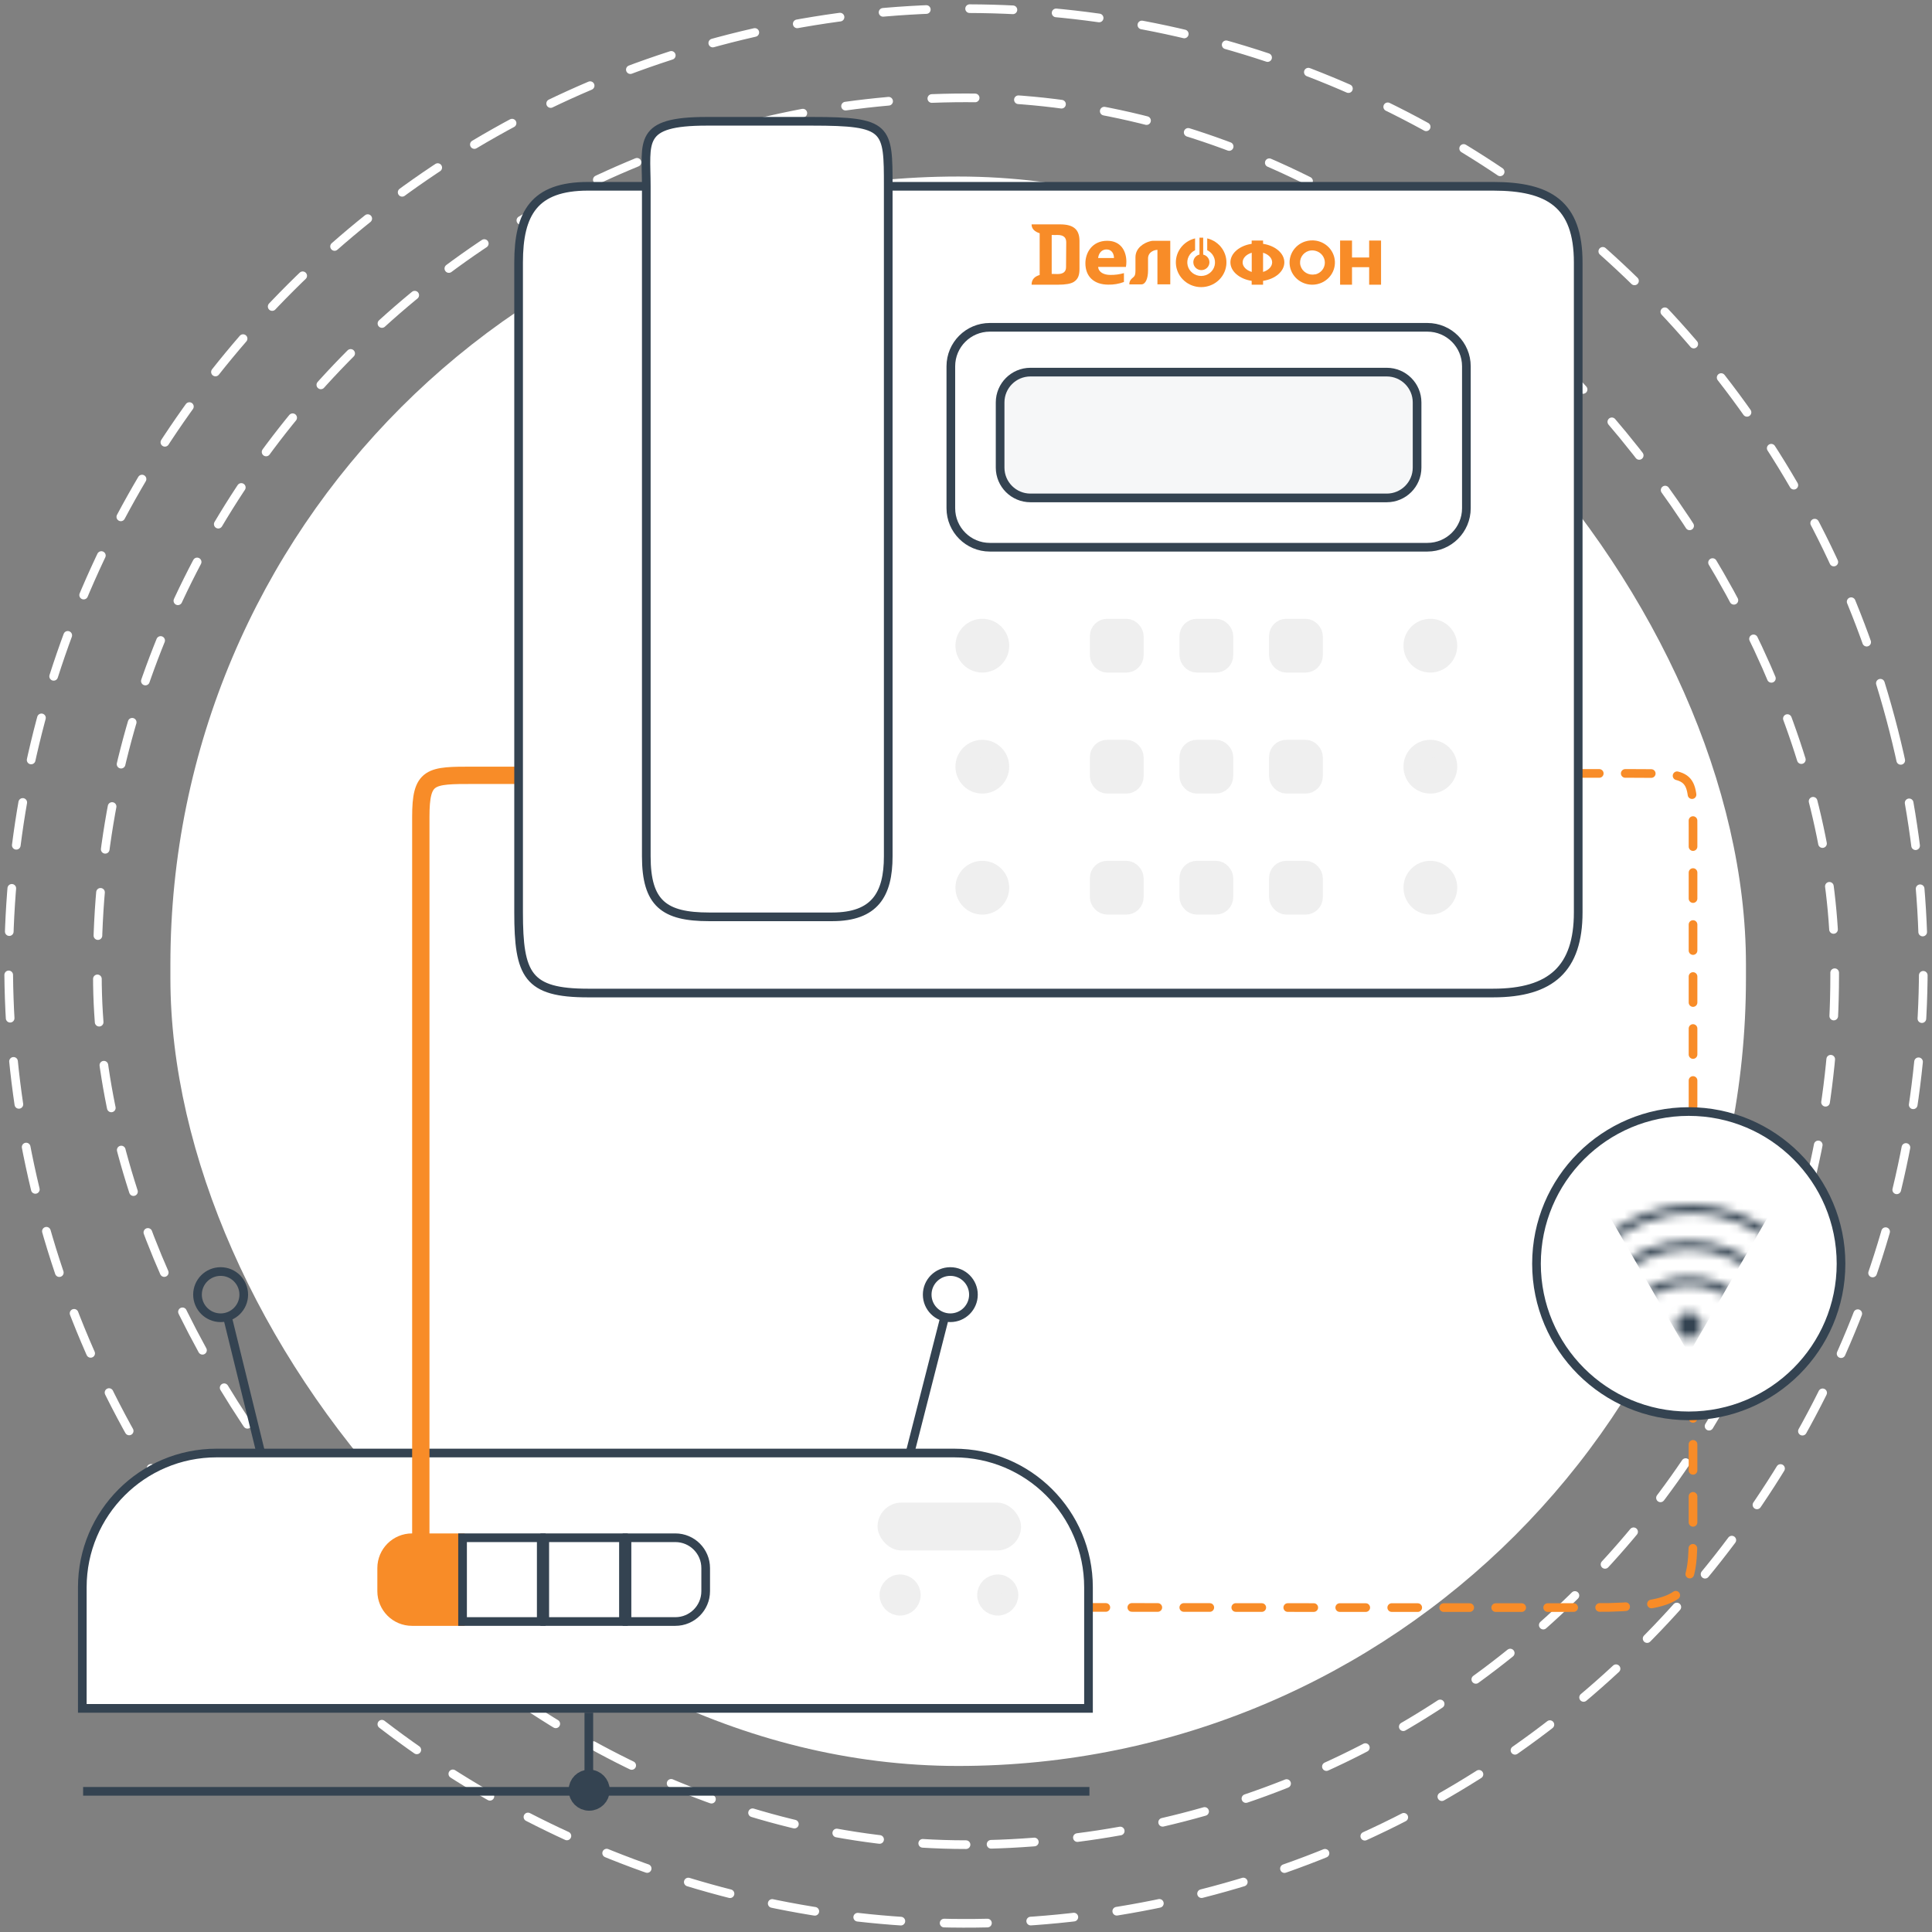 <svg width="223" height="223" viewBox="0 0 223 223" fill="none" xmlns="http://www.w3.org/2000/svg">
<rect x="0" y="0" width="223" height="223" fill="#808080" stroke="none"/>
<rect x="211.766" y="212.918" width="200.526" height="201.625" rx="100.263" transform="rotate(180 211.766 212.918)" stroke="white" stroke-linecap="round" stroke-dasharray="5 5"/>
<path d="M218.208 82.908C233.999 141.841 199.026 202.417 140.092 218.208C81.159 233.999 20.583 199.026 4.792 140.092C-10.999 81.159 23.974 20.583 82.908 4.792C141.841 -10.999 202.417 23.974 218.208 82.908Z" stroke="white" stroke-linecap="round" stroke-dasharray="5 5"/>
<rect x="19.668" y="20.375" width="181.858" height="183.46" rx="90.929" fill="white"/>
<path d="M181.593 89.273H188.505C195.531 89.273 195.417 89.273 195.417 95.497V109.277V129.281C195.417 129.281 195.417 132.319 195.417 139.14V177.587C195.417 184.072 194.128 185.301 185.744 185.534C183.785 185.588 125.981 185.534 123.172 185.534" stroke="#F88C28" stroke-linecap="round" stroke-dasharray="3 3"/>
<path d="M31.664 180.92C31.664 183.528 29.551 185.641 26.945 185.641C24.34 185.641 22.227 183.528 22.227 180.92C22.227 178.313 24.34 176.199 26.945 176.199C29.551 176.199 31.664 178.313 31.664 180.92Z" stroke="#344351" stroke-width="2"/>
<path d="M104.631 185.273C104.631 186.028 104.019 186.64 103.265 186.64C102.511 186.64 101.898 186.028 101.898 185.273C101.898 184.518 102.511 183.906 103.265 183.906C104.019 183.906 104.631 184.518 104.631 185.273Z" stroke="#344351" stroke-width="2"/>
<path d="M116.889 185.273C116.889 186.028 116.277 186.64 115.523 186.64C114.768 186.64 114.156 186.028 114.156 185.273C114.156 184.518 114.768 183.906 115.523 183.906C116.277 183.906 116.889 184.518 116.889 185.273Z" stroke="#344351" stroke-width="2"/>
<path d="M25 167.714H110.139C118.699 167.714 125.639 174.653 125.639 183.214V197.188H67.569H9.5V183.214C9.5 174.653 16.44 167.714 25 167.714Z" fill="white" stroke="#344351"/>
<path d="M67.966 197.688V206.763M67.966 206.763H9.594M67.966 206.763H125.747" stroke="#344351"/>
<path d="M69.378 206.629C69.378 207.385 68.764 207.999 68.005 207.999C67.247 207.999 66.633 207.385 66.633 206.629C66.633 205.872 67.247 205.258 68.005 205.258C68.764 205.258 69.378 205.872 69.378 206.629Z" fill="#344351" stroke="#344351" stroke-width="2"/>
<path d="M105.268 184.106C105.268 184.863 104.654 185.477 103.896 185.477C103.137 185.477 102.523 184.863 102.523 184.106C102.523 183.35 103.137 182.735 103.896 182.735C104.654 182.735 105.268 183.35 105.268 184.106Z" fill="#EFEFEF" stroke="#EFEFEF" stroke-width="2"/>
<rect x="101.289" y="173.438" width="16.565" height="5.524" rx="2.762" fill="#EFEFEF"/>
<path d="M47.555 177.494H53.138V187.162H47.555C45.622 187.162 44.055 185.595 44.055 183.662V180.994C44.055 179.061 45.622 177.494 47.555 177.494Z" fill="#F88C28" stroke="#F88C28"/>
<path d="M53.391 177.494H62.473V187.162H53.391V177.494Z" fill="white" stroke="#344351"/>
<path d="M62.879 177.494H71.962V187.162H62.879V177.494Z" fill="white" stroke="#344351"/>
<path d="M77.953 177.494H72.37V187.162H77.953C79.886 187.162 81.453 185.595 81.453 183.662V180.994C81.453 179.061 79.886 177.494 77.953 177.494Z" fill="white" stroke="#344351"/>
<path d="M116.538 184.106C116.538 184.863 115.924 185.477 115.165 185.477C114.407 185.477 113.793 184.863 113.793 184.106C113.793 183.35 114.407 182.735 115.165 182.735C115.924 182.735 116.538 183.35 116.538 184.106Z" fill="#EFEFEF" stroke="#EFEFEF" stroke-width="2"/>
<path d="M105.086 167.51L109.097 151.804M107.021 149.433C107.021 150.906 108.216 152.1 109.69 152.1C111.164 152.1 112.359 150.906 112.359 149.433C112.359 147.96 111.164 146.766 109.69 146.766C108.216 146.766 107.021 147.96 107.021 149.433Z" stroke="#344351"/>
<path d="M30.055 167.51L26.2 151.804M28.135 149.433C28.135 150.906 26.94 152.1 25.466 152.1C23.992 152.1 22.797 150.906 22.797 149.433C22.797 147.96 23.992 146.766 25.466 146.766C26.94 146.766 28.135 147.96 28.135 149.433Z" stroke="#344351"/>
<path d="M60.301 89.49H54.669C49.628 89.49 48.571 89.49 48.571 94.312V182.625" stroke="#F88C28" stroke-width="2"/>
<path d="M74.598 21.502H67.875C61.669 21.502 59.859 24.605 59.859 30.296V105.308C59.859 112.55 60.894 114.62 67.875 114.62H172.338C179.061 114.62 182.164 111.774 182.164 105.308V85.908V78.148V30.296C182.164 23.571 178.802 21.502 172.338 21.502H102.524H74.598Z" fill="white" stroke="#344351"/>
<path d="M81.58 14C73.564 14 74.598 16.328 74.598 21.501L74.598 98.841C74.598 104.273 76.667 105.825 81.838 105.825H96.06C100.972 105.825 102.524 103.238 102.524 98.841V21.501C102.524 14.776 102.524 14 93.733 14H81.58Z" fill="white" stroke="#344351"/>
<path d="M118.938 42.952H160.066C161.999 42.952 163.566 44.519 163.566 46.452V53.972C163.566 55.905 161.999 57.472 160.066 57.472H118.938C117.005 57.472 115.438 55.905 115.438 53.972V46.452C115.438 44.519 117.005 42.952 118.938 42.952Z" fill="#F6F7F8" stroke="#344351"/>
<path d="M114.25 37.78H164.756C167.241 37.78 169.256 39.794 169.256 42.28V58.663C169.256 61.148 167.241 63.163 164.756 63.163H114.25C111.765 63.163 109.75 61.148 109.75 58.663V42.28C109.75 39.794 111.765 37.78 114.25 37.78Z" stroke="#344351"/>
<path d="M115.487 74.527C115.487 75.689 114.545 76.631 113.384 76.631C112.223 76.631 111.281 75.689 111.281 74.527C111.281 73.365 112.223 72.423 113.384 72.423C114.545 72.423 115.487 73.365 115.487 74.527Z" fill="#EFEFEF" stroke="#EFEFEF" stroke-width="2"/>
<path d="M167.202 74.527C167.202 75.689 166.26 76.631 165.099 76.631C163.938 76.631 162.996 75.689 162.996 74.527C162.996 73.365 163.938 72.423 165.099 72.423C166.26 72.423 167.202 73.365 167.202 74.527Z" fill="#EFEFEF" stroke="#EFEFEF" stroke-width="2"/>
<path d="M115.487 88.495C115.487 89.657 114.545 90.599 113.384 90.599C112.223 90.599 111.281 89.657 111.281 88.495C111.281 87.332 112.223 86.391 113.384 86.391C114.545 86.391 115.487 87.332 115.487 88.495Z" fill="#EFEFEF" stroke="#EFEFEF" stroke-width="2"/>
<path d="M167.202 88.495C167.202 89.657 166.26 90.599 165.099 90.599C163.938 90.599 162.996 89.657 162.996 88.495C162.996 87.332 163.938 86.391 165.099 86.391C166.26 86.391 167.202 87.332 167.202 88.495Z" fill="#EFEFEF" stroke="#EFEFEF" stroke-width="2"/>
<path d="M115.487 102.463C115.487 103.625 114.545 104.567 113.384 104.567C112.223 104.567 111.281 103.625 111.281 102.463C111.281 101.301 112.223 100.359 113.384 100.359C114.545 100.359 115.487 101.301 115.487 102.463Z" fill="#EFEFEF" stroke="#EFEFEF" stroke-width="2"/>
<path d="M167.202 102.463C167.202 103.625 166.26 104.567 165.099 104.567C163.938 104.567 162.996 103.625 162.996 102.463C162.996 101.301 163.938 100.359 165.099 100.359C166.26 100.359 167.202 101.301 167.202 102.463Z" fill="#EFEFEF" stroke="#EFEFEF" stroke-width="2"/>
<rect x="126.797" y="72.423" width="4.206" height="4.208" rx="1" fill="#EFEFEF" stroke="#EFEFEF" stroke-width="2"/>
<rect x="126.797" y="86.391" width="4.206" height="4.208" rx="1" fill="#EFEFEF" stroke="#EFEFEF" stroke-width="2"/>
<rect x="126.797" y="100.359" width="4.206" height="4.208" rx="1" fill="#EFEFEF" stroke="#EFEFEF" stroke-width="2"/>
<rect x="137.141" y="72.423" width="4.206" height="4.208" rx="1" fill="#EFEFEF" stroke="#EFEFEF" stroke-width="2"/>
<rect x="137.141" y="86.391" width="4.206" height="4.208" rx="1" fill="#EFEFEF" stroke="#EFEFEF" stroke-width="2"/>
<rect x="137.141" y="100.359" width="4.206" height="4.208" rx="1" fill="#EFEFEF" stroke="#EFEFEF" stroke-width="2"/>
<rect x="147.48" y="72.423" width="4.206" height="4.208" rx="1" fill="#EFEFEF" stroke="#EFEFEF" stroke-width="2"/>
<rect x="147.48" y="86.391" width="4.206" height="4.208" rx="1" fill="#EFEFEF" stroke="#EFEFEF" stroke-width="2"/>
<rect x="147.48" y="100.359" width="4.206" height="4.208" rx="1" fill="#EFEFEF" stroke="#EFEFEF" stroke-width="2"/>
<g clip-path="url(#clip0_6022_33666)">
<path d="M158.034 27.764V29.72H156.055V27.764H154.68V32.863H156.055V30.84H158.034V32.863H159.409V27.764H158.034Z" fill="#F88C28"/>
<path d="M151.918 27.783C151.488 27.711 151.047 27.743 150.633 27.877C150.028 28.075 149.518 28.483 149.199 29.023C148.88 29.563 148.773 30.198 148.899 30.809C149.026 31.421 149.376 31.966 149.885 32.342C150.393 32.719 151.025 32.901 151.661 32.854C152.297 32.808 152.894 32.535 153.339 32.089C153.785 31.642 154.048 31.052 154.079 30.43C154.111 29.807 153.909 29.194 153.511 28.706C153.113 28.219 152.546 27.891 151.918 27.783V27.783ZM151.815 31.663C151.453 31.744 151.072 31.685 150.753 31.497C150.434 31.309 150.203 31.008 150.107 30.657C150.011 30.305 150.059 29.931 150.239 29.614C150.42 29.296 150.72 29.059 151.076 28.953C151.329 28.885 151.596 28.885 151.849 28.953C152.159 29.033 152.433 29.211 152.627 29.46C152.82 29.709 152.924 30.014 152.92 30.327C152.916 30.64 152.805 30.943 152.605 31.187C152.405 31.431 152.127 31.603 151.815 31.675V31.663Z" fill="#F88C28"/>
<path d="M139.343 27.516V28.881C139.668 29.036 139.93 29.294 140.086 29.613C140.242 29.933 140.283 30.294 140.201 30.639C140.12 30.984 139.922 31.291 139.638 31.511C139.355 31.732 139.004 31.852 138.642 31.852C138.28 31.852 137.929 31.732 137.646 31.511C137.363 31.291 137.164 30.984 137.083 30.639C137.002 30.294 137.042 29.933 137.198 29.613C137.354 29.294 137.616 29.036 137.942 28.881V27.516C137.249 27.683 136.644 28.093 136.239 28.666C135.834 29.241 135.658 29.939 135.744 30.631C135.83 31.324 136.173 31.961 136.707 32.423C137.24 32.885 137.929 33.141 138.642 33.141C139.355 33.141 140.044 32.885 140.578 32.423C141.112 31.961 141.454 31.324 141.54 30.631C141.626 29.939 141.45 29.241 141.046 28.666C140.641 28.093 140.035 27.683 139.343 27.516Z" fill="#F88C28"/>
<path d="M137.756 30.435C137.786 30.596 137.86 30.746 137.971 30.869C138.081 30.992 138.223 31.083 138.382 31.134C138.541 31.184 138.711 31.192 138.874 31.155C139.037 31.119 139.187 31.04 139.308 30.927C139.429 30.814 139.517 30.672 139.562 30.514C139.607 30.357 139.607 30.19 139.563 30.032C139.519 29.875 139.432 29.732 139.311 29.618C139.191 29.505 139.041 29.425 138.878 29.388V27.431H138.45V29.38C138.219 29.434 138.018 29.573 137.888 29.768C137.759 29.962 137.711 30.198 137.754 30.427L137.756 30.435Z" fill="#F88C28"/>
<path d="M145.789 28.143V27.764H144.474V28.143C144.361 28.16 144.26 28.179 144.14 28.206C142.908 28.497 142.02 29.316 142.02 30.279C142.02 31.326 143.071 32.205 144.474 32.417V32.863H145.789V32.417C147.192 32.207 148.244 31.33 148.244 30.279C148.244 29.228 147.192 28.357 145.789 28.143ZM143.433 30.279C143.433 29.78 143.862 29.355 144.481 29.173V31.387C143.859 31.204 143.427 30.777 143.427 30.279H143.433ZM145.789 31.387V29.173C146.404 29.355 146.837 29.78 146.837 30.279C146.837 30.777 146.404 31.204 145.789 31.387Z" fill="#F88C28"/>
<path d="M122.367 25.898H119.07C119.07 26.451 119.477 26.756 120.004 26.924V31.74C119.475 31.895 119.07 32.209 119.07 32.862H122.105C122.979 32.862 123.588 32.757 123.933 32.544C124.468 32.211 124.599 31.706 124.599 31.036V27.82C124.599 26.526 123.958 25.898 122.367 25.898ZM123.048 30.835C123.048 31.365 122.722 31.631 122.065 31.631C121.876 31.631 121.636 31.62 121.392 31.616V27.123C121.664 27.133 121.908 27.123 122.084 27.123C122.742 27.123 123.071 27.402 123.069 27.96C123.069 28.526 123.048 30.295 123.048 30.835Z" fill="#F88C28"/>
<path d="M127.796 27.793C126.072 27.793 125.281 29.152 125.281 30.383C125.281 31.901 126.247 32.854 127.933 32.854C128.547 32.867 129.157 32.763 129.73 32.548V31.524C129.219 31.67 128.688 31.741 128.156 31.733C127.436 31.733 126.796 31.436 126.755 30.81H129.959C129.994 30.613 130.011 30.413 130.011 30.213C130.011 29.014 129.402 27.793 127.796 27.793ZM126.751 29.778C126.791 29.38 127.055 28.794 127.706 28.794C128.417 28.794 128.58 29.409 128.58 29.778H126.751Z" fill="#F88C28"/>
<path d="M132.72 27.856C132.077 28.026 131.06 28.593 131.06 29.697V31.215C131.06 31.908 130.897 31.906 130.618 32.172C130.528 32.255 130.458 32.357 130.412 32.47C130.366 32.582 130.346 32.704 130.353 32.825H131.737C132.248 32.825 132.512 32.105 132.512 31.219V29.805C132.512 29.566 132.608 29.337 132.78 29.167C132.985 28.979 133.251 28.864 133.531 28.842H133.596V32.821H135.078V27.795H133.043C132.933 27.802 132.824 27.822 132.72 27.856V27.856Z" fill="#F88C28"/>
</g>
<path d="M212.499 145.863C212.499 155.562 204.63 163.426 194.923 163.426C185.216 163.426 177.348 155.562 177.348 145.863C177.348 136.163 185.216 128.299 194.923 128.299C204.63 128.299 212.499 136.163 212.499 145.863Z" fill="white" stroke="#344351"/>
<mask id="mask0_6022_33666" style="mask-type:alpha" maskUnits="userSpaceOnUse" x="179" y="139" width="32" height="31">
<ellipse cx="194.936" cy="152.99" rx="1.483" ry="1.482" fill="#2A3641"/>
<path d="M207.191 155.953C207.191 162.715 201.706 168.196 194.939 168.196C188.172 168.196 182.688 162.715 182.688 155.953C182.688 149.192 188.172 143.71 194.939 143.71C201.706 143.71 207.191 149.192 207.191 155.953Z" stroke="#2A3641"/>
<path d="M203.628 156.546C203.628 161.343 199.737 165.233 194.935 165.233C190.134 165.233 186.242 161.343 186.242 156.546C186.242 151.748 190.134 147.859 194.935 147.859C199.737 147.859 203.628 151.748 203.628 156.546Z" stroke="#2A3641"/>
<path d="M210.154 154.471C210.154 162.706 203.474 169.382 195.233 169.382C186.992 169.382 180.312 162.706 180.312 154.471C180.312 146.237 186.992 139.561 195.233 139.561C203.474 139.561 210.154 146.237 210.154 154.471Z" stroke="#2A3641"/>
</mask>
<g mask="url(#mask0_6022_33666)">
<path d="M194.938 156.249L182.867 135.356L207.008 135.356L194.938 156.249Z" fill="#344351"/>
</g>
<defs>
<clipPath id="clip0_6022_33666">
<rect width="40.337" height="7.243" fill="white" transform="translate(119.07 25.898)"/>
</clipPath>
</defs>
</svg>
